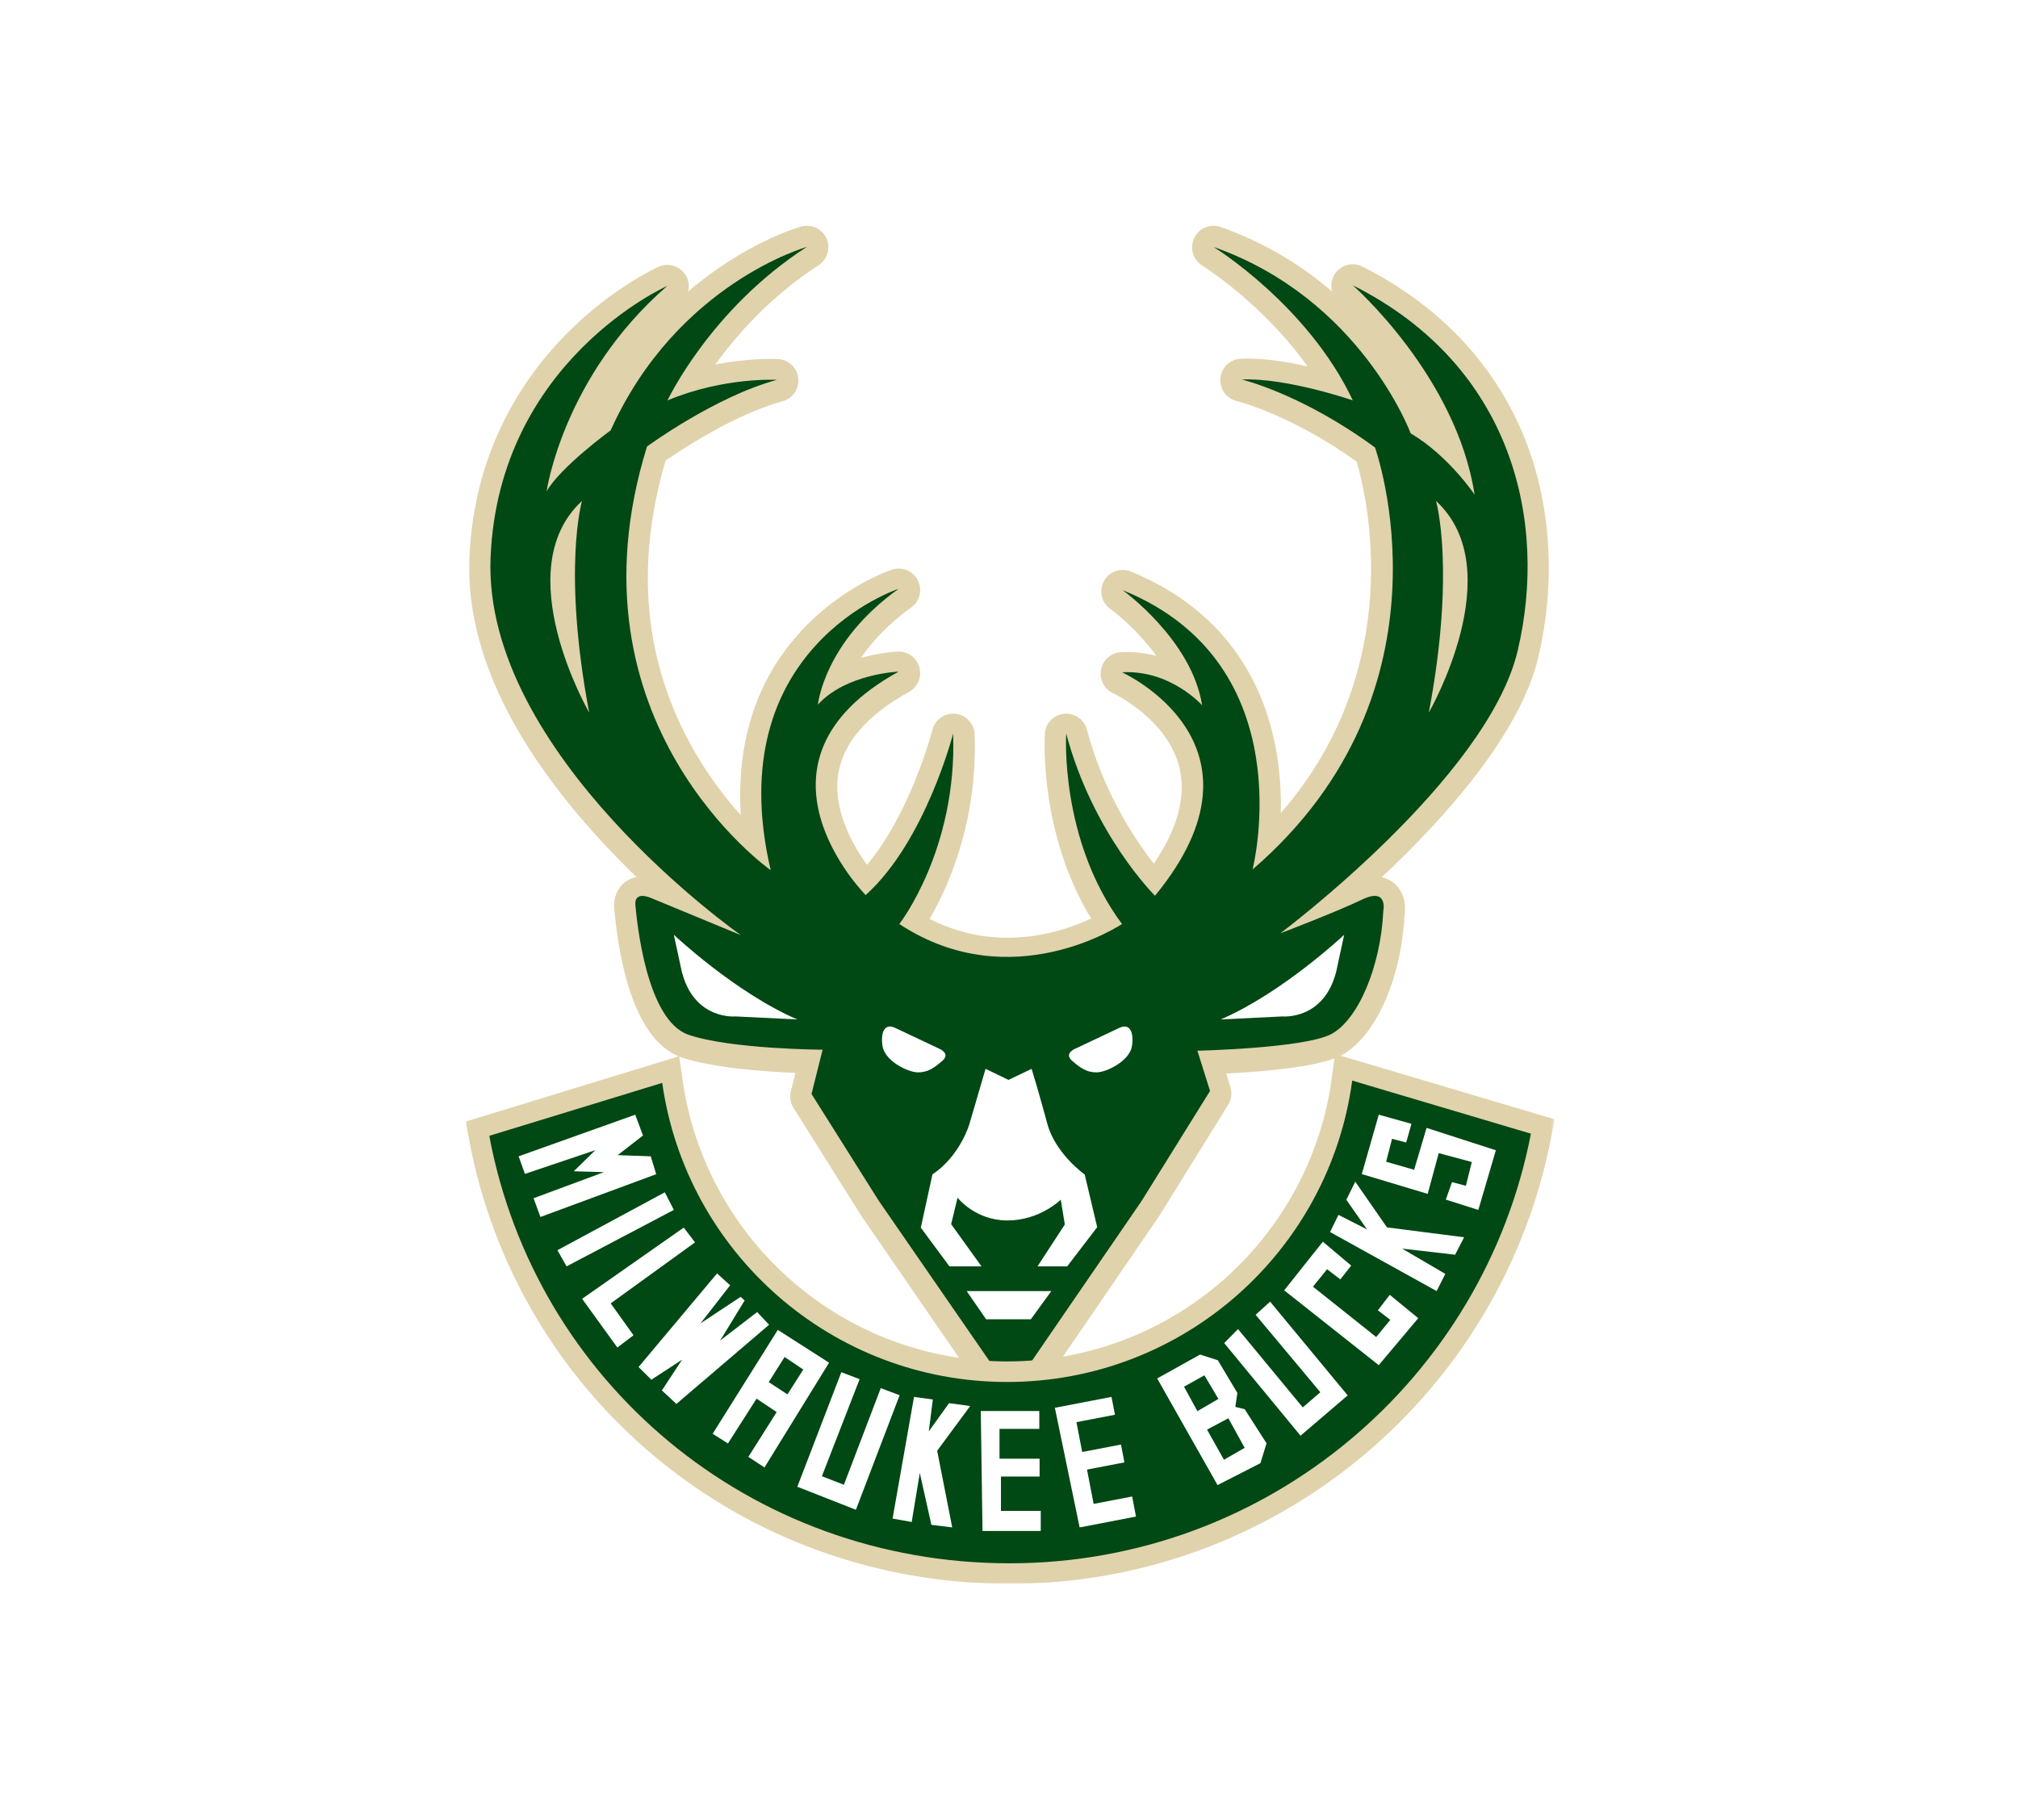 <?xml version="1.0" encoding="UTF-8"?>
<svg width="572px" height="516px" viewBox="0 0 572 516" version="1.1" xmlns="http://www.w3.org/2000/svg" xmlns:xlink="http://www.w3.org/1999/xlink">
    <!-- Generator: Sketch 64 (93537) - https://sketch.com -->
    <title>Group 4</title>
    <desc>Created with Sketch.</desc>
    <defs>
        <polygon id="path-1" points="0 0.806 308.661 0.806 308.661 151 0 151"></polygon>
    </defs>
    <g id="Detail" stroke="none" stroke-width="1" fill="none" fill-rule="evenodd">
        <g id="Desktop-HD" transform="translate(-802, -950)">
            <g id="Group-4" transform="translate(802, 950)">
                <rect id="Rectangle-Copy-10" fill="#FFFFFF" x="0" y="0" width="572" height="516"></rect>
                <g id="Group-56" transform="translate(132, 64)">
                    <path d="M251.452,16.876 C251.452,16.876 280.823,42.633 285.972,76.214 C285.972,76.214 278.534,65.148 267.854,58.852 C267.854,58.852 253.741,20.692 211.975,6 C211.975,6 238.675,22.408 251.452,49.502 C251.452,49.502 232.572,43.015 219.985,43.588 C219.985,43.588 236.959,47.595 257.746,62.859 C257.746,62.859 282.348,131.356 223.036,182.49 C223.036,182.49 237.912,124.296 186.229,103.308 C186.229,103.308 205.872,117.427 208.733,135.935 C208.733,135.935 199.769,125.822 186.038,126.586 C186.038,126.586 230.855,146.81 195.382,189.932 C195.382,189.932 177.837,172.568 170.208,143.949 C170.208,143.949 168.301,174.095 186.038,197.945 C186.038,197.945 154.76,218.933 122.911,197.945 C122.911,197.945 139.313,176.958 138.169,143.949 C138.169,143.949 130.349,174.477 113.375,189.741 C113.375,189.741 75.995,152.153 122.721,126.395 C122.721,126.395 107.845,126.968 99.835,135.745 C99.835,135.745 101.551,118 122.721,102.926 C122.721,102.926 71.728,119.526 86.449,182.681 C86.449,182.681 27.078,140.992 51.394,62.572 C51.394,62.572 70.656,48.453 88.201,43.683 C88.201,43.683 73.231,42.824 57.211,49.502 C57.211,49.502 69.321,23.649 96.688,6 C96.688,6 59.833,16.351 41.095,57.994 C41.095,57.994 26.792,68.44 22.929,75.308 C22.929,75.308 27.506,42.824 57.114,17.067 C57.114,17.067 9.341,38.246 7.053,94.054 C4.764,149.864 77.998,201.094 77.998,201.094 L52.895,190.718 C52.895,190.718 47.674,188.143 48.104,192.651 C48.533,197.158 51.179,225.277 63.194,229.355 C75.209,233.434 101.17,233.577 101.17,233.577 L98.024,246.122 L117.097,276.42 L148.563,322 L160.336,322 L191.546,276.516 L210.979,245.273 L207.401,233.859 C207.401,233.859 237.857,233.181 245.398,229.119 C252.941,225.057 259.32,210.16 260.095,194.297 C260.095,194.297 261.545,187.429 254.1,191.008 C246.656,194.587 230.896,200.585 230.896,200.585 C230.896,200.585 289.596,156.733 298.178,120.48 C306.76,84.228 297.034,39.772 251.452,16.876" id="Fill-1" fill="#174F35"></path>
                    <path d="M255.565,54.16 C257.191,55.244 258.847,56.395 260.528,57.617 C259.741,56.001 258.649,53.911 257.223,51.504 C256.971,52.327 256.542,53.102 255.946,53.77 C255.824,53.907 255.697,54.036 255.565,54.16 L255.565,54.16 Z M51.45,51.465 C50.284,53.458 49.159,55.546 48.091,57.729 C48.733,57.264 50.547,55.968 53.197,54.231 C53.087,54.131 52.981,54.027 52.877,53.919 C52.2,53.21 51.721,52.365 51.45,51.465 L51.45,51.465 Z M151.761,316.817 L157.15,316.817 L186.461,273.973 L204.342,245.138 L201.6,236.362 C201.029,234.536 201.347,232.546 202.459,230.99 C203.572,229.433 205.348,228.493 207.257,228.451 C221.2,228.138 238.637,226.51 242.495,224.425 C247.032,221.975 252.251,211.296 253.689,198.459 C245.644,202.052 233.609,206.653 233.035,206.872 C230.204,207.952 227.015,206.775 225.557,204.113 C224.1,201.451 224.819,198.117 227.244,196.299 C227.812,195.872 284.254,153.227 292.224,119.464 C295.752,104.516 296.081,87.429 291.131,71.189 C291.437,72.631 291.704,74.09 291.93,75.564 C292.361,78.383 290.784,81.125 288.137,82.162 C285.49,83.199 282.478,82.253 280.892,79.886 C280.831,79.795 274.043,69.83 264.738,64.328 C264.62,64.258 264.504,64.184 264.391,64.107 C266.169,70.296 269.675,85.249 268.662,104.169 C267.446,126.863 259.228,159.768 226.983,187.652 C224.974,189.389 222.073,189.616 219.822,188.214 C217.568,186.813 216.482,184.106 217.138,181.528 C217.485,180.149 222.607,158.797 214.353,138.639 C213.793,140.03 212.726,141.203 211.305,141.875 C211.135,141.955 210.963,142.027 210.789,142.09 C212.235,144.796 213.415,147.782 214.175,151.053 C217.314,164.552 212.567,179.126 200.064,194.369 C198.98,195.691 197.392,196.495 195.688,196.581 C193.991,196.669 192.322,196.033 191.109,194.829 C191.014,194.735 190.654,194.373 190.08,193.755 C190.35,194.138 190.626,194.519 190.907,194.897 C191.899,196.234 192.3,197.921 192.019,199.565 C191.738,201.208 190.798,202.663 189.418,203.591 C188.004,204.542 154.403,226.625 119.597,203.619 C118.18,202.684 117.22,201.197 116.945,199.518 C116.671,197.839 117.109,196.122 118.153,194.782 C118.177,194.751 118.623,194.16 119.344,193.052 C118.73,193.663 118.101,194.26 117.461,194.837 C115.057,197.006 111.381,196.902 109.1,194.603 C108.338,193.835 90.468,175.528 93.538,154.002 C94.149,149.724 95.519,145.666 97.642,141.837 C97.562,141.807 97.482,141.773 97.403,141.738 C95.917,141.075 94.797,139.864 94.225,138.415 C89.833,149.065 88.073,163.227 92.4,181.846 C92.971,184.306 91.971,186.864 89.886,188.277 C87.8,189.691 85.061,189.666 83.001,188.215 C82.351,187.757 66.937,176.757 54.611,155.575 C43.396,136.3 32.752,104.668 45.092,62.854 C44.975,62.953 44.856,63.048 44.733,63.139 C39.613,66.893 30.62,74.4 28.285,78.565 C26.855,81.117 23.816,82.289 21.049,81.349 C18.284,80.411 16.577,77.629 16.984,74.729 C17.034,74.379 17.377,72.068 18.33,68.378 C15.29,76.554 13.569,85.316 13.189,94.623 C11.066,146.564 80.817,196.204 81.522,196.699 C84.057,198.481 84.851,201.893 83.364,204.616 C81.875,207.341 78.584,208.506 75.724,207.32 L54.913,198.693 C57.169,214.584 61.643,223.048 65.193,224.257 C74.266,227.346 94.289,228.127 101.237,228.166 C103.102,228.177 104.857,229.047 106,230.525 C107.142,232.002 107.544,233.925 107.09,235.74 L104.577,245.791 L122.192,273.856 L151.761,316.817 Z M160.345,329 L148.576,329 C146.582,329 144.714,328.017 143.581,326.37 L112.129,280.671 C112.08,280.601 112.034,280.53 111.988,280.457 L92.922,250.081 C92.038,248.673 91.767,246.965 92.171,245.352 L93.472,240.145 C84.523,239.773 69.914,238.728 61.292,235.793 C48.319,231.376 43.706,210.543 42.119,193.842 C41.663,189.036 44.29,186.669 45.44,185.873 C46.404,185.206 47.417,184.819 48.419,184.626 C44.795,181.128 41.016,177.276 37.238,173.118 C12.215,145.567 0.042,118.989 1.059,94.124 C2.32,63.261 16.789,42.488 28.705,30.498 C41.583,17.537 54.177,11.854 54.707,11.619 C57.452,10.397 60.676,11.376 62.288,13.919 C63.21,15.374 63.447,17.091 63.055,18.665 C79.034,4.918 94.082,0.51 95.082,0.227 C97.975,-0.586 101.025,0.843 102.258,3.591 C103.491,6.339 102.536,9.579 100.012,11.211 C86.437,19.992 76.815,30.945 70.754,39.334 C80.759,37.383 88.136,37.765 88.587,37.791 C91.559,37.962 93.968,40.269 94.277,43.24 C94.586,46.21 92.703,48.967 89.831,49.751 C76.416,53.408 61.507,63.224 56.653,66.582 C47.808,96.734 50.644,124.597 65.095,149.432 C69.288,156.639 73.879,162.523 77.964,167.052 C76.947,150.367 80.224,131.335 94.601,115.415 C106.453,102.289 120.284,97.667 120.868,97.476 C123.718,96.545 126.818,97.843 128.166,100.529 C129.516,103.215 128.708,106.487 126.265,108.231 C119.613,112.982 115.112,118.009 112.075,122.497 C117.665,120.929 122.152,120.726 122.512,120.712 C125.318,120.602 127.841,122.447 128.594,125.167 C129.347,127.887 128.139,130.77 125.675,132.133 C113.606,138.806 106.837,146.744 105.555,155.728 C104.127,165.748 109.693,175.542 113.762,181.167 C126.159,166.4 132.241,143.141 132.307,142.881 C133.06,139.949 135.858,138.016 138.845,138.344 C141.844,138.672 144.148,141.161 144.254,144.186 C145.116,169.153 136.658,187.65 131.504,196.5 C150.582,206.229 168.592,200.457 177.282,196.393 C162.577,172.235 164.078,145.239 164.155,144.013 C164.343,141.034 166.655,138.63 169.615,138.335 C172.576,138.042 175.312,139.943 176.079,142.827 C180.827,160.691 189.651,173.934 195.052,180.821 C201.751,170.967 204.211,161.933 202.37,153.895 C199.159,139.88 183.679,132.605 183.523,132.534 C180.988,131.366 179.562,128.61 180.082,125.859 C180.601,123.108 182.914,121.063 185.7,120.908 C189.358,120.704 192.731,121.129 195.767,121.92 C191.157,115.571 185.527,110.647 182.685,108.597 C180.188,106.798 179.427,103.409 180.912,100.708 C182.398,98.008 185.663,96.847 188.51,98.008 C211.708,107.456 226.052,125.53 229.991,150.275 C230.918,156.103 231.159,161.637 231.052,166.491 C267.12,124.957 255.369,76.469 252.537,66.856 C233.716,53.396 218.729,49.742 218.576,49.705 C215.628,49.007 213.644,46.236 213.927,43.21 C214.208,40.184 216.67,37.83 219.695,37.692 C225.578,37.424 232.538,38.51 238.602,39.849 C225.997,22.083 208.987,11.406 208.779,11.278 C206.142,9.644 205.152,6.276 206.489,3.468 C207.825,0.661 211.052,-0.687 213.976,0.346 C226.888,4.901 237.302,11.526 245.582,18.652 C245.113,16.98 245.361,15.128 246.389,13.594 C248.094,11.052 251.418,10.176 254.148,11.552 C276.421,22.774 292.537,40.129 300.752,61.739 C307.743,80.131 308.91,101.628 304.038,122.272 C298.864,144.187 277.412,168.034 259.673,184.672 C261.051,184.98 262.133,185.582 262.956,186.23 C266.012,188.637 266.595,192.534 266.106,195.579 C265.126,213.75 257.813,229.985 248.251,235.151 C242.076,238.487 225.841,239.815 215.563,240.331 L216.759,244.16 C217.288,245.854 217.056,247.694 216.121,249.202 L196.696,280.526 C196.647,280.602 196.599,280.679 196.546,280.754 L165.349,326.356 C164.217,328.011 162.345,329 160.345,329 L160.345,329 Z" id="Fill-3" fill="#E0D2AB"></path>
                    <path d="M251.452,16.876 C251.452,16.876 280.823,42.633 285.972,76.214 C285.972,76.214 278.534,65.148 267.854,58.852 C267.854,58.852 253.741,20.692 211.975,6 C211.975,6 238.675,22.408 251.452,49.502 C251.452,49.502 232.572,43.015 219.985,43.588 C219.985,43.588 236.959,47.595 257.746,62.859 C257.746,62.859 282.348,131.356 223.036,182.49 C223.036,182.49 237.912,124.296 186.229,103.308 C186.229,103.308 205.872,117.427 208.733,135.935 C208.733,135.935 199.769,125.822 186.038,126.586 C186.038,126.586 230.855,146.81 195.382,189.932 C195.382,189.932 177.837,172.568 170.208,143.949 C170.208,143.949 168.301,174.095 186.038,197.945 C186.038,197.945 154.76,218.933 122.911,197.945 C122.911,197.945 139.313,176.958 138.169,143.949 C138.169,143.949 130.349,174.477 113.375,189.741 C113.375,189.741 75.995,152.153 122.721,126.395 C122.721,126.395 107.845,126.968 99.835,135.745 C99.835,135.745 101.551,118 122.721,102.926 C122.721,102.926 71.728,119.526 86.449,182.681 C86.449,182.681 27.078,140.992 51.394,62.572 C51.394,62.572 70.656,48.453 88.201,43.683 C88.201,43.683 73.231,42.824 57.211,49.502 C57.211,49.502 69.321,23.649 96.688,6 C96.688,6 59.833,16.351 41.095,57.994 C41.095,57.994 26.792,68.44 22.929,75.308 C22.929,75.308 27.506,42.824 57.114,17.067 C57.114,17.067 9.341,38.246 7.053,94.054 C4.764,149.864 77.998,201.094 77.998,201.094 L52.895,190.718 C52.895,190.718 47.674,188.143 48.104,192.651 C48.533,197.158 51.179,225.277 63.194,229.355 C75.209,233.434 101.17,233.577 101.17,233.577 L98.024,246.122 L117.097,276.42 L148.563,322 L160.336,322 L191.546,276.516 L210.979,245.273 L207.401,233.859 C207.401,233.859 237.857,233.181 245.398,229.119 C252.941,225.057 259.32,210.16 260.095,194.297 C260.095,194.297 261.545,187.429 254.1,191.008 C246.656,194.587 230.896,200.585 230.896,200.585 C230.896,200.585 289.596,156.733 298.178,120.48 C306.76,84.228 297.034,39.772 251.452,16.876" id="Fill-5" fill="#004814"></path>
                    <polygon id="Fill-7" fill="#FFFFFF" points="142 302 166 302 160.193 310 147.516 310"></polygon>
                    <path d="M137.126,295 L146.208,295 L137.603,283.031 L139.421,275.526 C139.421,275.526 144.397,281.985 153.572,281.985 C162.747,281.985 168.675,276.095 168.675,276.095 L169.822,283.126 L162.079,295 L170.491,295 L179,283.885 L175.463,268.97 C175.463,268.97 167.145,263.081 164.851,254.532 C162.556,245.982 160.406,239 160.406,239 L153.857,242.135 L147.355,239 L142.767,254.674 C142.767,254.674 140.185,263.651 132.298,268.924 L129,284.028 L137.126,295 Z" id="Fill-9" fill="#FFFFFF"></path>
                    <path d="M59,201 C59,201 76.43,217.429 94,225 L76.5,224.142 C76.5,224.142 64.762,225.286 61.249,211.429 L59,201 Z" id="Fill-11" fill="#FFFFFF"></path>
                    <path d="M249,201 C249,201 231.57,217.429 214,225 L231.501,224.142 C231.501,224.142 243.238,225.286 246.751,211.429 L249,201 Z" id="Fill-13" fill="#FFFFFF"></path>
                    <path d="M121.753,227.404 C121.889,227.47 134.293,233.323 134.293,233.323 C134.293,233.323 137.476,234.648 135.149,236.684 C132.821,238.721 130.969,240.046 128.118,239.999 C125.268,239.951 118.761,236.732 118.143,232.517 C117.526,228.304 118.935,226.021 121.753,227.404" id="Fill-15" fill="#FFFFFF"></path>
                    <path d="M185.247,227.404 C185.112,227.47 172.707,233.323 172.707,233.323 C172.707,233.323 169.524,234.648 171.851,236.684 C174.179,238.721 176.031,240.046 178.882,239.999 C181.732,239.951 188.239,236.732 188.857,232.517 C189.474,228.304 188.065,226.021 185.247,227.404" id="Fill-17" fill="#FFFFFF"></path>
                    <path d="M153.828,381 C135.457,381 117.538,377.885 100.568,371.74 C84.117,365.785 68.961,357.139 55.521,346.044 C28.444,323.693 9.962,292.386 3.479,257.889 L3,255.338 L57.779,238.632 L58.255,241.996 C61.45,264.548 72.735,285.277 90.03,300.364 C107.487,315.591 129.896,323.978 153.129,323.978 C176.473,323.978 198.964,315.52 216.457,300.163 C233.795,284.941 245.029,264.058 248.09,241.362 L248.543,238 L305,254.713 L304.498,257.297 C297.833,291.671 279.213,323.023 252.068,345.578 C238.568,356.794 223.398,365.544 206.981,371.582 C189.987,377.832 172.105,381 153.828,381" id="Fill-19" fill="#004814"></path>
                    <g id="Group-23" transform="translate(0, 234)">
                        <mask id="mask-2" fill="white">
                            <use xlink:href="#path-1"></use>
                        </mask>
                        <g id="Clip-22"></g>
                        <path d="M246.417,0.806 L245.51,7.556 C242.544,29.638 231.652,49.958 214.843,64.771 C197.884,79.714 176.082,87.944 153.45,87.944 C130.927,87.944 109.204,79.785 92.281,64.966 C75.514,50.285 64.574,30.114 61.476,8.173 L60.522,1.418 L53.999,3.414 L4.98,18.421 L-0,19.946 L0.958,25.066 C4.301,42.913 10.666,59.832 19.879,75.352 C28.891,90.532 40.37,103.955 53.997,115.248 C67.694,126.597 83.138,135.44 99.902,141.532 C117.19,147.814 135.441,151 154.15,151 C172.769,151 190.989,147.758 208.303,141.367 C225.032,135.191 240.488,126.244 254.241,114.773 C267.888,103.391 279.415,89.9 288.504,74.671 C297.786,59.12 304.23,42.236 307.659,24.489 L308.661,19.302 L303.597,17.797 L252.946,2.746 L246.417,0.806 Z M251.285,8.332 L301.936,23.383 C288.532,92.77 227.461,145.172 154.15,145.172 C80.54,145.172 19.757,93.8 6.687,23.993 L55.705,8.986 C62.47,56.908 103.655,93.772 153.45,93.772 C203.473,93.772 244.805,56.572 251.285,8.332 L251.285,8.332 Z" id="Fill-21" fill="#E0D2AB" mask="url(#mask-2)"></path>
                    </g>
                    <polygon id="Fill-24" fill="#FFFFFF" points="15 263.8 48.057 252 50.254 257.899 43.089 263.467 52.453 263.8 54 268.868 21.187 281 19.234 275.682 39.182 268.286 30.633 268.038 36.739 262.055 16.791 268.785"></polygon>
                    <polygon id="Fill-26" fill="#FFFFFF" points="26 290.413 28.593 295 59 278.989 56.443 274"></polygon>
                    <polygon id="Fill-28" fill="#FFFFFF" points="33 304.19 61.808 284 65 288.199 41.102 305.483 47.567 314.527 42.985 318"></polygon>
                    <polygon id="Fill-30" fill="#FFFFFF" points="71.248 297 74.957 300.357 66.572 311.145 77.939 303.633 79.067 304.672 72.135 316.019 82.614 307.948 86 311.544 59.721 334 55.61 330.165 61.333 321.454 52.627 327.128 49 323.531"></polygon>
                    <path d="M85.898,327.807 L90.394,320.687 L95.693,324.248 L91.197,331.286 L85.898,327.807 Z M88.466,313 L70,342.453 L74.336,345.204 L82.445,332.5 L88.146,336.303 L80.117,349.007 L84.693,352 L103,322.305 L88.466,313 Z" id="Fill-32" fill="#FFFFFF"></path>
                    <polygon id="Fill-34" fill="#FFFFFF" points="106.475 325 94 357.473 110.606 364 123 331.527 117.654 329.512 107.203 356.908 100.966 354.491 111.659 326.974"></polygon>
                    <polygon id="Fill-36" fill="#FFFFFF" points="127.075 332 121 366.496 126.418 367.466 128.716 353.57 132 368.273 137.911 369 133.641 347.268 143 334.585 137.007 333.777 131.261 341.776 132.41 332.727"></polygon>
                    <polygon id="Fill-38" fill="#FFFFFF" points="146 336 146.491 370 163 370 163 364.307 151.722 364.307 151.722 354.582 162.674 354.582 162.674 349.521 151.312 349.521 151.312 341.061 162.592 341.061 162.592 336"></polygon>
                    <polygon id="Fill-40" fill="#FFFFFF" points="167 335.089 174.021 369 190 365.926 188.904 360.233 177.987 362.332 176.115 352.606 186.715 350.567 185.741 345.507 174.745 347.621 173.117 339.161 184.032 337.061 183.058 332"></polygon>
                    <path d="M214.93,349.826 L210.136,341.28 L216.17,338.056 L220.799,346.439 L214.93,349.826 Z M203.605,329.109 L209.392,325.884 L213.359,332.575 L207.407,336.041 L203.605,329.109 Z M220.799,335.477 L218.154,334.832 L218.733,330.882 L213.194,321.612 L208.152,320 L196,326.771 L213.112,357 L225.264,350.793 L227,345.15 L220.799,335.477 Z" id="Fill-42" fill="#FFFFFF"></path>
                    <polygon id="Fill-44" fill="#FFFFFF" points="215 316.748 236.633 343 250 331.575 228.012 305 223.899 308.727 242.249 330.684 237.266 334.978 218.916 312.778"></polygon>
                    <polygon id="Fill-46" fill="#FFFFFF" points="232 301.793 258.8 323 270 309.686 261.92 303.068 258.56 307.453 262.08 310.164 258.081 315.028 240.16 300.757 244.16 295.813 247.92 298.684 251 294.777 242.96 288"></polygon>
                    <polygon id="Fill-48" fill="#FFFFFF" points="245 285.263 275.21 302 277.674 297.135 265.431 289.963 280.456 291.694 283 286.748 261.138 283.944 252.155 271 249.611 276.112 255.494 284.522 247.385 280.4"></polygon>
                    <polygon id="Fill-50" fill="#FFFFFF" points="268.072 254.583 266.587 259.888 262.578 258.831 260.894 265.337 268.831 267.614 272.358 255.74 292 262.084 287.03 279 277.81 276.072 279.573 271.112 283.502 272.169 285.185 265.419 275.806 262.897 272.679 274.446 254 268.835 258.81 252"></polygon>
                    <path d="M32.972,78 C11.663,97.643 35,138 35,138 C27.328,97.276 32.972,78 32.972,78" id="Fill-52" fill="#E0D2AB"></path>
                    <path d="M275.028,78 C275.028,78 280.672,97.276 273,138 C273,138 296.337,97.643 275.028,78" id="Fill-54" fill="#E0D2AB"></path>
                </g>
            </g>
        </g>
    </g>
</svg>